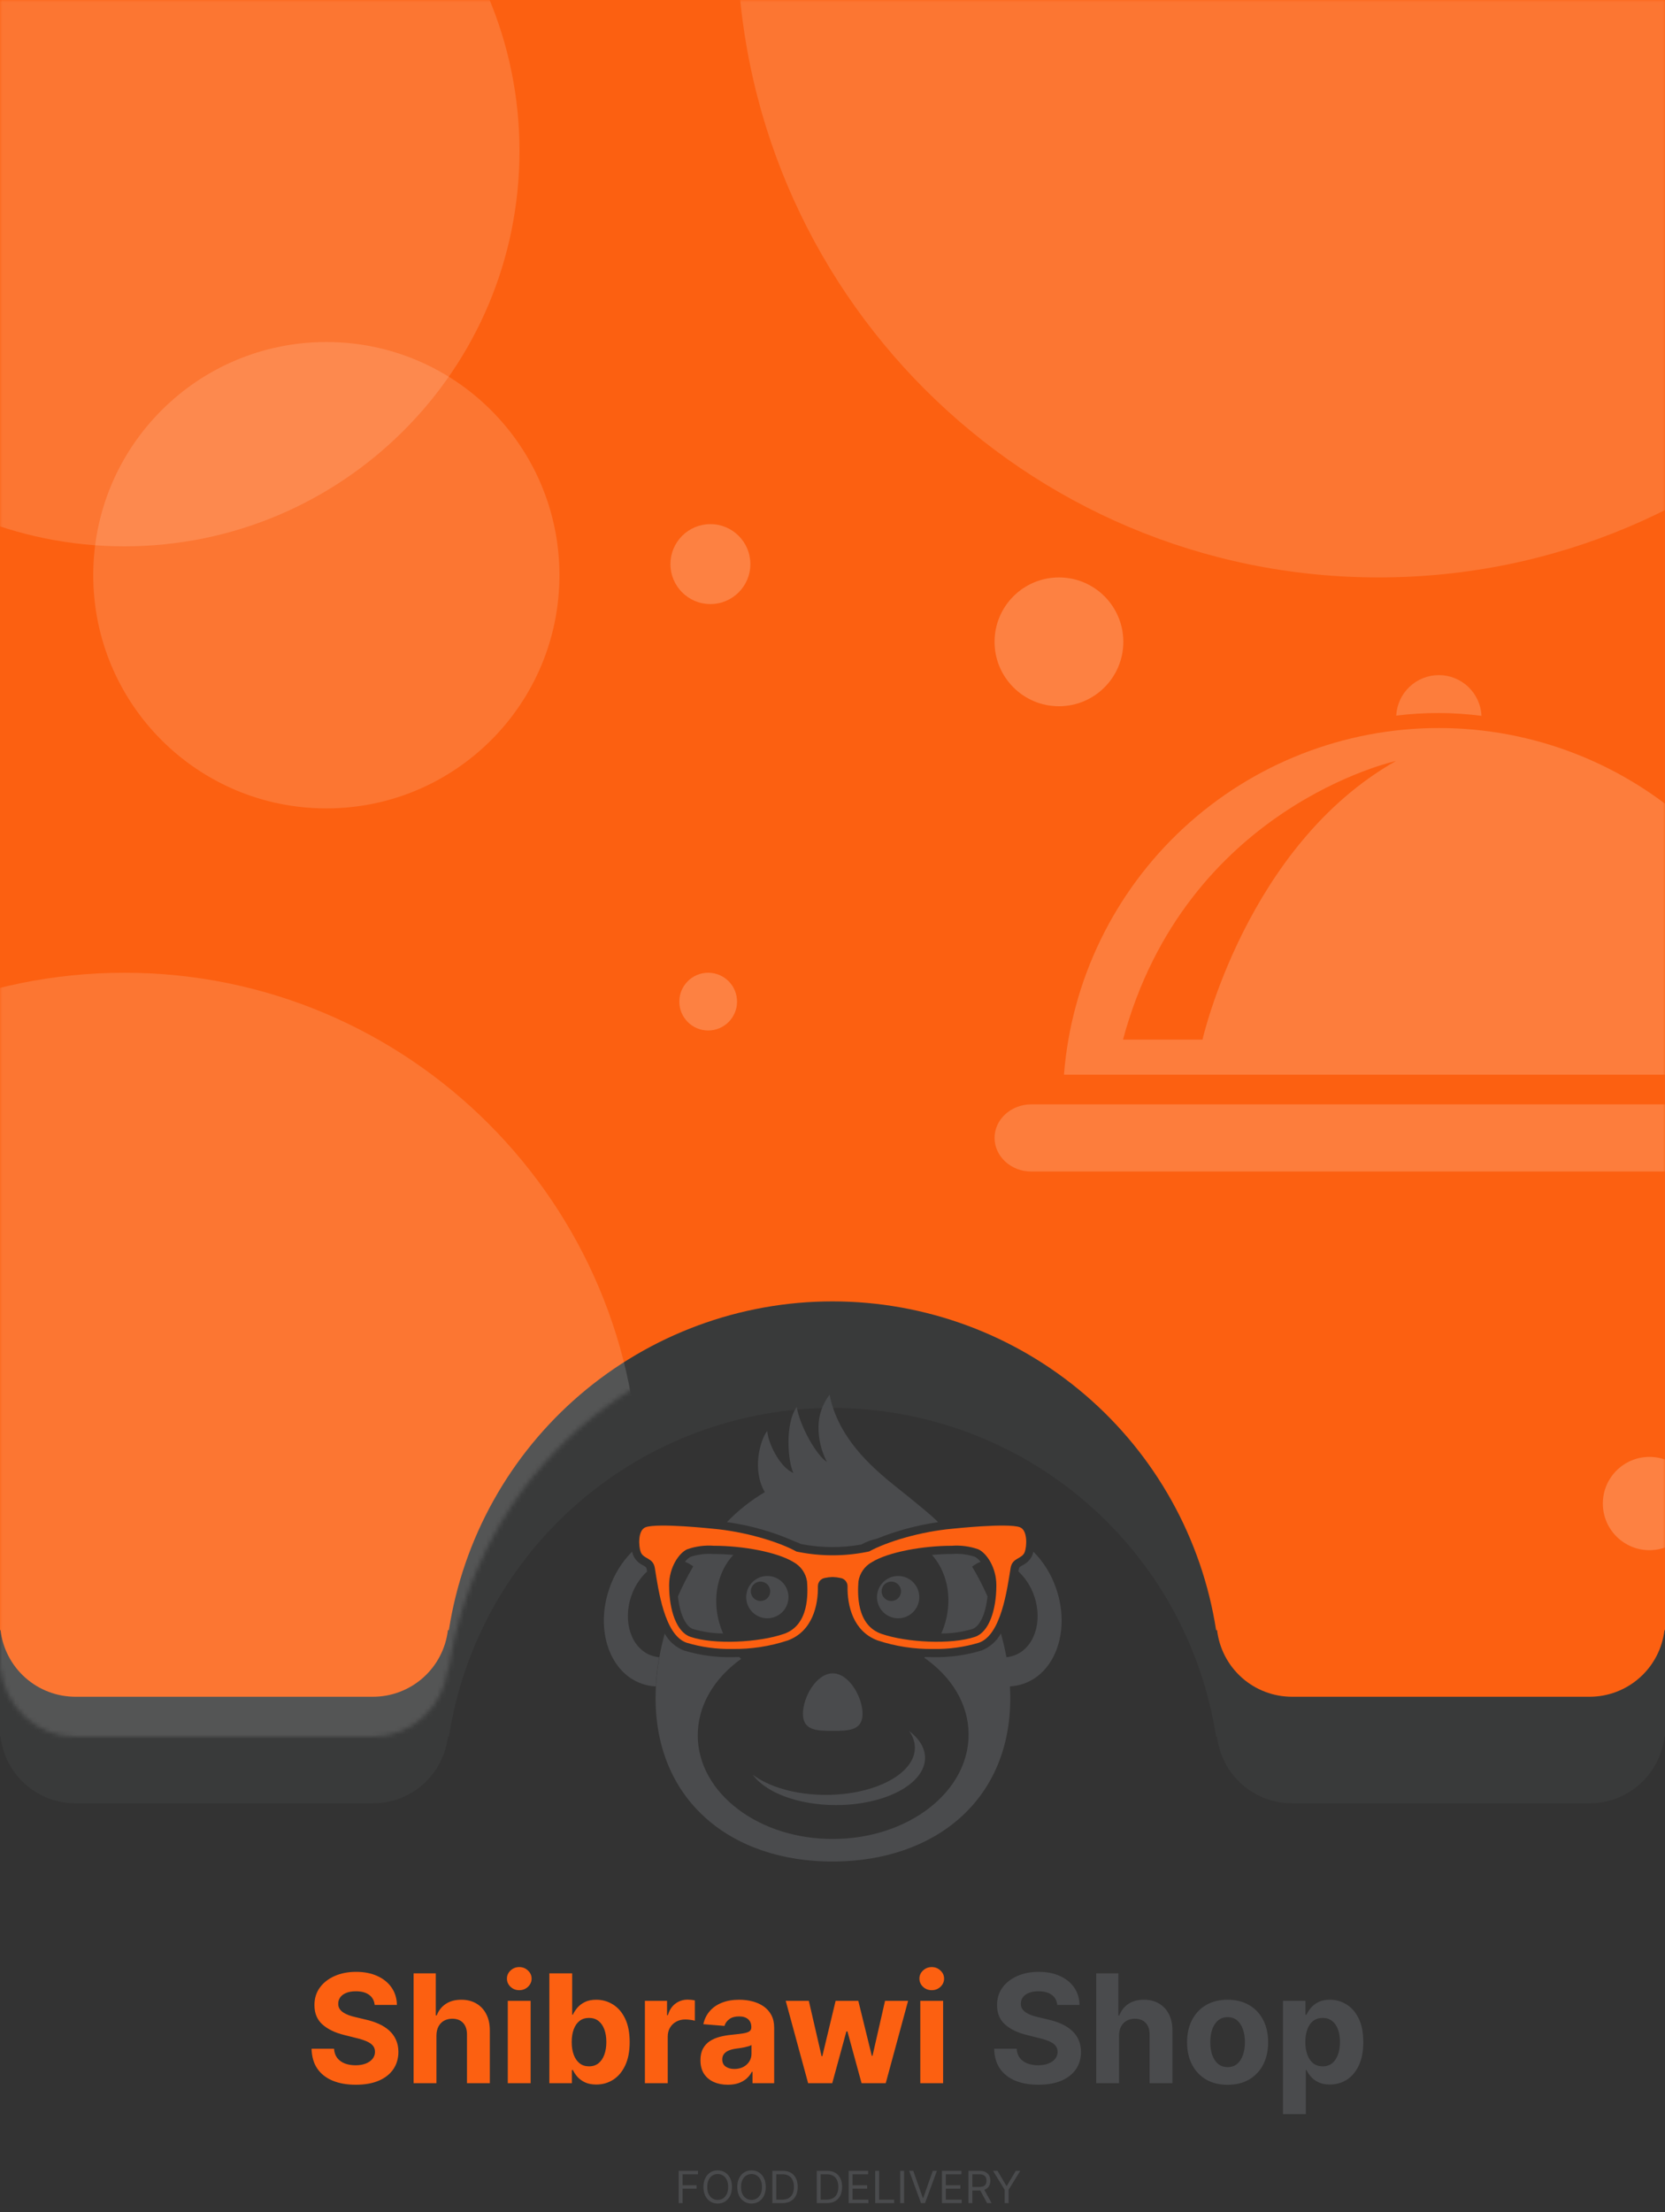 <svg width="375" height="498" viewBox="0 0 375 498" fill="none" xmlns="http://www.w3.org/2000/svg">
<rect x="0" y="0" width="375" height="498" fill="#333333" stroke="none"/>
<path d="M177.587 359.572C177.587 358.63 177.308 357.709 176.784 356.926C176.261 356.143 175.517 355.532 174.647 355.172C173.776 354.811 172.819 354.717 171.895 354.9C170.971 355.084 170.122 355.538 169.456 356.204C168.79 356.87 168.336 357.719 168.153 358.643C167.969 359.567 168.063 360.524 168.424 361.395C168.784 362.265 169.395 363.009 170.178 363.532C170.961 364.056 171.882 364.335 172.824 364.335C174.087 364.335 175.299 363.833 176.192 362.94C177.085 362.047 177.587 360.835 177.587 359.572ZM171.287 360.44C170.855 360.44 170.433 360.312 170.074 360.072C169.715 359.832 169.435 359.491 169.27 359.092C169.105 358.693 169.062 358.255 169.146 357.831C169.23 357.408 169.438 357.019 169.743 356.713C170.049 356.408 170.438 356.2 170.861 356.116C171.285 356.032 171.724 356.075 172.122 356.24C172.521 356.405 172.862 356.685 173.102 357.044C173.342 357.403 173.47 357.825 173.47 358.257C173.47 358.544 173.414 358.828 173.304 359.092C173.195 359.357 173.034 359.598 172.831 359.801C172.629 360.004 172.388 360.165 172.123 360.274C171.859 360.384 171.575 360.441 171.288 360.441L171.287 360.44Z" fill="#4A4B4D"/>
<path d="M202.282 354.809C201.34 354.809 200.419 355.088 199.636 355.612C198.853 356.135 198.242 356.879 197.882 357.749C197.521 358.62 197.427 359.577 197.611 360.501C197.794 361.425 198.248 362.274 198.914 362.94C199.58 363.606 200.429 364.06 201.353 364.243C202.277 364.427 203.234 364.333 204.105 363.972C204.975 363.612 205.719 363.001 206.242 362.218C206.766 361.435 207.045 360.514 207.045 359.572C207.045 358.309 206.543 357.097 205.65 356.204C204.757 355.311 203.545 354.809 202.282 354.809ZM200.746 360.441C200.314 360.441 199.892 360.313 199.533 360.073C199.174 359.833 198.894 359.492 198.729 359.093C198.564 358.694 198.521 358.256 198.605 357.832C198.689 357.409 198.897 357.02 199.202 356.714C199.508 356.409 199.897 356.201 200.32 356.117C200.744 356.033 201.183 356.076 201.581 356.241C201.98 356.406 202.321 356.686 202.561 357.045C202.801 357.404 202.929 357.826 202.929 358.258C202.929 358.837 202.699 359.392 202.29 359.802C201.88 360.211 201.325 360.441 200.746 360.441Z" fill="#4A4B4D"/>
<path d="M194.265 385.834C194.265 382.127 191.26 376.734 187.553 376.734C183.846 376.734 180.841 382.128 180.841 385.834C180.841 389.54 183.841 389.689 187.553 389.689C191.265 389.689 194.265 389.541 194.265 385.834Z" fill="#4A4B4D"/>
<path d="M188.282 406.388C199.361 406.388 208.342 401.631 208.342 395.762C208.342 393.503 207.008 391.41 204.742 389.689C205.57 390.777 206.03 392.101 206.056 393.468C206.056 399.336 197.075 404.093 185.995 404.093C179.181 404.093 173.164 402.293 169.538 399.541C172.415 403.545 179.72 406.388 188.282 406.388Z" fill="#4A4B4D"/>
<path d="M152.687 359.404C153.087 363.237 154.387 366.175 156.081 366.749C158.282 367.399 160.565 367.736 162.86 367.749C162.536 367.013 162.261 366.257 162.036 365.486C160.336 359.626 161.722 353.738 165.16 350.073C163.683 349.939 162.191 349.864 160.737 349.864C158.976 349.729 157.206 349.944 155.529 350.496C155.03 350.771 154.6 351.156 154.272 351.622C154.942 351.869 155.569 352.217 156.134 352.654C156.093 352.728 156.047 352.798 156.002 352.873C154.767 354.982 153.66 357.162 152.687 359.404Z" fill="#4A4B4D"/>
<path d="M212.938 365.156C212.691 366.045 212.377 366.914 211.998 367.756C214.375 367.757 216.74 367.416 219.021 366.745C220.709 366.171 222.011 363.245 222.413 359.413C221.397 357.106 220.239 354.863 218.946 352.699C219.522 352.254 220.156 351.89 220.831 351.617C220.503 351.151 220.072 350.765 219.573 350.489C217.896 349.938 216.126 349.723 214.365 349.858C212.897 349.858 211.392 349.935 209.903 350.071C213.188 353.716 214.521 359.436 212.938 365.156Z" fill="#4A4B4D"/>
<path d="M237.842 357.55C236.784 354.461 235.043 351.652 232.748 349.33C232.695 349.567 232.628 349.801 232.548 350.03C232.122 351.072 231.32 351.915 230.301 352.392C229.613 352.786 229.521 352.862 229.451 353.292L229.37 353.792C230.981 355.3 232.196 357.181 232.908 359.27C234.948 365.112 232.908 371.143 228.345 372.734C227.803 372.923 227.239 373.044 226.667 373.093C226.651 373.01 226.639 372.928 226.622 372.841C226.303 371.135 225.901 369.427 225.422 367.729C224.475 369.494 222.929 370.863 221.062 371.588C217.547 372.652 213.886 373.158 210.214 373.088C209.58 373.088 208.948 373.074 208.321 373.05C208.266 373.103 208.216 373.16 208.161 373.212C214.261 377.454 218.108 383.571 218.154 390.398C218.236 403.334 204.654 413.908 187.805 414.02C170.956 414.132 157.238 403.73 157.151 390.794C157.11 383.967 160.874 377.801 166.917 373.481C166.771 373.346 166.632 373.2 166.49 373.059C165.96 373.077 165.427 373.089 164.89 373.089C161.218 373.159 157.558 372.653 154.043 371.589C152.193 370.872 150.657 369.521 149.71 367.778C149.201 369.629 148.777 371.492 148.454 373.353C148.07 375.527 147.823 377.723 147.716 379.928C147.666 380.823 147.65 381.713 147.654 382.595C147.802 405.577 164.854 419.242 187.835 419.095C210.816 418.948 227.686 405.059 227.535 382.076C227.535 381.276 227.502 380.476 227.453 379.665C228.51 379.612 229.554 379.408 230.553 379.059C237.837 376.517 241.102 366.887 237.842 357.55Z" fill="#4A4B4D"/>
<path d="M179.036 347.049C179.493 347.213 179.941 347.402 180.377 347.616C184.869 348.49 189.484 348.529 193.99 347.73C195.087 347.124 196.266 346.68 197.49 346.412C201.92 344.623 206.549 343.374 211.277 342.693C211.126 342.54 210.977 342.383 210.826 342.232C208.759 340.185 200.71 333.888 199.841 333.132C196.83 330.514 188.741 323.905 186.848 314C185.249 316.061 184.37 318.591 184.348 321.2C184.314 323.955 184.962 326.675 186.235 329.118C184.053 327.829 180.235 321.363 179.435 316.743C176.677 320.757 177.511 329.243 178.686 331.608C175.472 330.275 172.872 324.521 172.817 322.131C171.203 324.156 169.299 330.886 172.255 335.931C169.118 337.785 166.246 340.054 163.717 342.678C169.003 343.408 174.161 344.879 179.036 347.049Z" fill="#4A4B4D"/>
<path d="M148.469 373.099C147.887 373.052 147.313 372.93 146.762 372.737C142.199 371.146 140.162 365.115 142.199 359.273C142.911 357.184 144.126 355.303 145.737 353.795L145.657 353.295C145.587 352.864 145.495 352.789 144.807 352.395C143.788 351.918 142.986 351.075 142.56 350.033C142.48 349.804 142.413 349.57 142.36 349.333C140.065 351.654 138.323 354.464 137.266 357.553C134.005 366.89 137.266 376.52 144.554 379.064C145.565 379.418 146.621 379.624 147.691 379.674C147.812 377.468 148.072 375.272 148.469 373.099Z" fill="#4A4B4D"/>
<path d="M229.701 343.836C227.001 342.825 214.539 344.168 214.539 344.168C207.377 344.798 199.757 347.089 195.745 349.294C195.563 349.33 195.352 349.373 195.095 349.422C190.092 350.399 184.947 350.399 179.944 349.422C179.732 349.381 179.544 349.345 179.388 349.313C175.388 347.103 167.744 344.8 160.561 344.169C160.561 344.169 148.103 342.826 145.398 343.837C143.626 344.5 143.823 348.111 144.298 349.395C144.905 351.051 147.098 350.633 147.484 352.995C148.264 357.782 149.606 368.122 154.64 369.835C157.963 370.834 161.421 371.308 164.89 371.24C169.156 371.307 173.403 370.657 177.453 369.315C182.953 367.265 184.294 361.477 184.208 357.143C184.201 356.698 184.351 356.264 184.633 355.919C184.914 355.574 185.308 355.34 185.746 355.258C186.329 355.131 186.923 355.059 187.519 355.043C188.136 355.061 188.749 355.137 189.351 355.271C189.789 355.353 190.184 355.587 190.466 355.932C190.748 356.277 190.898 356.711 190.891 357.156C190.808 361.489 192.147 367.268 197.647 369.316C201.697 370.658 205.945 371.308 210.211 371.241C213.68 371.309 217.138 370.835 220.461 369.836C225.495 368.123 226.836 357.782 227.617 352.996C228.002 350.631 230.196 351.05 230.803 349.396C231.276 348.11 231.474 344.499 229.701 343.836ZM176.568 367.843C170.93 369.792 160.837 370.326 155.483 368.504C152.383 367.45 150.702 362.529 150.702 356.904C150.702 352.779 152.988 349.587 154.778 348.796C156.689 348.126 158.717 347.857 160.736 348.006C167.307 348.006 175.05 349.426 178.73 351.688C179.539 352.132 180.234 352.757 180.762 353.514C181.289 354.271 181.634 355.14 181.769 356.053C181.95 358.675 182.286 365.866 176.568 367.843ZM219.622 368.504C214.269 370.325 204.175 369.791 198.537 367.843C192.819 365.866 193.155 358.675 193.337 356.056C193.473 355.143 193.818 354.274 194.345 353.517C194.872 352.76 195.567 352.135 196.376 351.691C200.056 349.429 207.799 348.009 214.37 348.009C216.389 347.86 218.418 348.129 220.328 348.799C222.118 349.59 224.403 352.782 224.403 356.907C224.403 362.53 222.722 367.45 219.622 368.504Z" fill="#FC6011"/>
<path d="M84.383 451.384C84.287 450.41 83.872 449.654 83.14 449.114C82.407 448.575 81.413 448.305 80.157 448.305C79.304 448.305 78.584 448.426 77.996 448.668C77.409 448.901 76.958 449.227 76.644 449.646C76.338 450.064 76.185 450.539 76.185 451.07C76.169 451.513 76.261 451.899 76.463 452.229C76.672 452.559 76.958 452.845 77.32 453.087C77.682 453.32 78.101 453.525 78.576 453.702C79.051 453.871 79.558 454.016 80.097 454.137L82.319 454.668C83.397 454.91 84.387 455.232 85.289 455.634C86.19 456.037 86.971 456.532 87.631 457.119C88.291 457.707 88.802 458.399 89.165 459.196C89.535 459.993 89.724 460.906 89.732 461.937C89.724 463.45 89.338 464.762 88.573 465.873C87.816 466.976 86.722 467.833 85.289 468.445C83.864 469.048 82.145 469.35 80.133 469.35C78.137 469.35 76.398 469.044 74.917 468.433C73.444 467.821 72.293 466.915 71.464 465.716C70.643 464.509 70.213 463.015 70.172 461.237H75.231C75.288 462.066 75.525 462.758 75.944 463.313C76.37 463.861 76.938 464.275 77.646 464.557C78.362 464.83 79.171 464.967 80.073 464.967C80.958 464.967 81.727 464.839 82.379 464.581C83.039 464.323 83.55 463.965 83.912 463.506C84.275 463.048 84.456 462.52 84.456 461.925C84.456 461.369 84.291 460.902 83.961 460.524C83.639 460.146 83.164 459.824 82.536 459.558C81.916 459.293 81.156 459.051 80.254 458.834L77.561 458.158C75.477 457.651 73.831 456.858 72.623 455.779C71.416 454.701 70.816 453.248 70.824 451.42C70.816 449.923 71.215 448.615 72.02 447.496C72.833 446.378 73.947 445.504 75.364 444.876C76.781 444.249 78.391 443.935 80.194 443.935C82.029 443.935 83.631 444.249 84.999 444.876C86.375 445.504 87.446 446.378 88.211 447.496C88.975 448.615 89.37 449.911 89.394 451.384H84.383ZM98.295 458.278V469H93.152V444.273H98.15V453.727H98.368C98.786 452.632 99.463 451.775 100.396 451.155C101.33 450.527 102.501 450.213 103.91 450.213C105.198 450.213 106.32 450.495 107.278 451.058C108.244 451.614 108.993 452.415 109.524 453.461C110.063 454.499 110.329 455.743 110.321 457.192V469H105.177V458.109C105.185 456.966 104.896 456.077 104.308 455.441C103.729 454.805 102.916 454.487 101.869 454.487C101.169 454.487 100.549 454.636 100.01 454.934C99.479 455.232 99.06 455.666 98.754 456.238C98.456 456.801 98.303 457.482 98.295 458.278ZM114.369 469V450.455H119.512V469H114.369ZM116.952 448.064C116.188 448.064 115.532 447.81 114.984 447.303C114.445 446.788 114.175 446.172 114.175 445.456C114.175 444.748 114.445 444.14 114.984 443.633C115.532 443.118 116.188 442.86 116.952 442.86C117.717 442.86 118.369 443.118 118.908 443.633C119.456 444.14 119.729 444.748 119.729 445.456C119.729 446.172 119.456 446.788 118.908 447.303C118.369 447.81 117.717 448.064 116.952 448.064ZM123.729 469V444.273H128.872V453.57H129.029C129.255 453.071 129.581 452.563 130.007 452.048C130.442 451.525 131.005 451.09 131.698 450.744C132.398 450.39 133.267 450.213 134.306 450.213C135.658 450.213 136.906 450.567 138.049 451.276C139.192 451.976 140.105 453.034 140.789 454.451C141.473 455.86 141.816 457.626 141.816 459.751C141.816 461.82 141.482 463.567 140.813 464.991C140.153 466.408 139.252 467.483 138.109 468.215C136.974 468.94 135.702 469.302 134.294 469.302C133.295 469.302 132.446 469.137 131.746 468.807C131.054 468.477 130.486 468.062 130.044 467.563C129.601 467.056 129.263 466.545 129.029 466.03H128.8V469H123.729ZM128.764 459.727C128.764 460.83 128.917 461.792 129.223 462.613C129.528 463.434 129.971 464.074 130.551 464.533C131.13 464.983 131.835 465.209 132.664 465.209C133.501 465.209 134.209 464.979 134.789 464.521C135.368 464.054 135.807 463.41 136.105 462.589C136.411 461.76 136.563 460.806 136.563 459.727C136.563 458.657 136.415 457.715 136.117 456.902C135.819 456.089 135.38 455.453 134.801 454.994C134.221 454.536 133.509 454.306 132.664 454.306C131.826 454.306 131.118 454.527 130.539 454.97C129.967 455.413 129.528 456.041 129.223 456.854C128.917 457.667 128.764 458.625 128.764 459.727ZM145.248 469V450.455H150.234V453.69H150.427C150.765 452.539 151.333 451.67 152.13 451.082C152.927 450.487 153.844 450.189 154.883 450.189C155.14 450.189 155.418 450.205 155.716 450.237C156.013 450.269 156.275 450.314 156.5 450.37V454.934C156.259 454.862 155.925 454.797 155.498 454.741C155.072 454.684 154.681 454.656 154.327 454.656C153.57 454.656 152.894 454.821 152.299 455.151C151.711 455.473 151.244 455.924 150.898 456.504C150.56 457.083 150.391 457.751 150.391 458.508V469H145.248ZM163.917 469.35C162.734 469.35 161.679 469.145 160.753 468.734C159.828 468.316 159.095 467.7 158.556 466.887C158.025 466.066 157.759 465.044 157.759 463.82C157.759 462.79 157.948 461.925 158.327 461.224C158.705 460.524 159.22 459.961 159.872 459.534C160.524 459.107 161.265 458.786 162.094 458.568C162.931 458.351 163.808 458.198 164.726 458.109C165.804 457.997 166.674 457.892 167.334 457.795C167.994 457.691 168.473 457.538 168.77 457.337C169.068 457.135 169.217 456.838 169.217 456.443V456.371C169.217 455.606 168.976 455.014 168.493 454.596C168.018 454.177 167.342 453.968 166.464 453.968C165.539 453.968 164.802 454.173 164.255 454.584C163.707 454.986 163.345 455.493 163.168 456.105L158.411 455.719C158.653 454.592 159.127 453.618 159.836 452.797C160.544 451.968 161.458 451.332 162.577 450.889C163.703 450.438 165.007 450.213 166.489 450.213C167.519 450.213 168.505 450.334 169.447 450.575C170.396 450.817 171.238 451.191 171.97 451.698C172.711 452.205 173.294 452.857 173.721 453.654C174.147 454.443 174.361 455.389 174.361 456.491V469H169.483V466.428H169.338C169.04 467.008 168.642 467.519 168.143 467.962C167.644 468.396 167.044 468.738 166.344 468.988C165.643 469.229 164.834 469.35 163.917 469.35ZM165.39 465.8C166.146 465.8 166.815 465.652 167.394 465.354C167.974 465.048 168.428 464.637 168.758 464.122C169.088 463.607 169.253 463.023 169.253 462.371V460.403C169.092 460.508 168.871 460.605 168.589 460.693C168.316 460.774 168.006 460.85 167.66 460.923C167.314 460.987 166.967 461.047 166.621 461.104C166.275 461.152 165.961 461.196 165.68 461.237C165.076 461.325 164.549 461.466 164.098 461.659C163.647 461.852 163.297 462.114 163.047 462.444C162.798 462.766 162.673 463.168 162.673 463.651C162.673 464.352 162.927 464.887 163.434 465.257C163.949 465.619 164.601 465.8 165.39 465.8ZM182.009 469L176.963 450.455H182.166L185.04 462.915H185.209L188.203 450.455H193.311L196.353 462.842H196.51L199.335 450.455H204.527L199.492 469H194.047L190.86 457.337H190.63L187.443 469H182.009ZM207.271 469V450.455H212.414V469H207.271ZM209.855 448.064C209.09 448.064 208.434 447.81 207.887 447.303C207.347 446.788 207.078 446.172 207.078 445.456C207.078 444.748 207.347 444.14 207.887 443.633C208.434 443.118 209.09 442.86 209.855 442.86C210.619 442.86 211.271 443.118 211.811 443.633C212.358 444.14 212.632 444.748 212.632 445.456C212.632 446.172 212.358 446.788 211.811 447.303C211.271 447.81 210.619 448.064 209.855 448.064Z" fill="#FC6011"/>
<path d="M238.123 451.384C238.027 450.41 237.612 449.654 236.88 449.114C236.147 448.575 235.153 448.305 233.897 448.305C233.044 448.305 232.324 448.426 231.736 448.668C231.149 448.901 230.698 449.227 230.384 449.646C230.078 450.064 229.925 450.539 229.925 451.07C229.909 451.513 230.002 451.899 230.203 452.229C230.412 452.559 230.698 452.845 231.06 453.087C231.422 453.32 231.841 453.525 232.316 453.702C232.791 453.871 233.298 454.016 233.837 454.137L236.059 454.668C237.137 454.91 238.127 455.232 239.029 455.634C239.93 456.037 240.711 456.532 241.371 457.119C242.031 457.707 242.542 458.399 242.904 459.196C243.275 459.993 243.464 460.906 243.472 461.937C243.464 463.45 243.078 464.762 242.313 465.873C241.556 466.976 240.462 467.833 239.029 468.445C237.604 469.048 235.886 469.35 233.873 469.35C231.877 469.35 230.138 469.044 228.657 468.433C227.184 467.821 226.033 466.915 225.204 465.716C224.383 464.509 223.953 463.015 223.912 461.237H228.971C229.028 462.066 229.265 462.758 229.684 463.313C230.11 463.861 230.678 464.275 231.386 464.557C232.102 464.83 232.911 464.967 233.813 464.967C234.698 464.967 235.467 464.839 236.119 464.581C236.779 464.323 237.29 463.965 237.652 463.506C238.015 463.048 238.196 462.52 238.196 461.925C238.196 461.369 238.031 460.902 237.701 460.524C237.379 460.146 236.904 459.824 236.276 459.558C235.656 459.293 234.895 459.051 233.994 458.834L231.301 458.158C229.217 457.651 227.571 456.858 226.363 455.779C225.156 454.701 224.556 453.248 224.564 451.42C224.556 449.923 224.955 448.615 225.76 447.496C226.573 446.378 227.687 445.504 229.104 444.876C230.521 444.249 232.131 443.935 233.934 443.935C235.769 443.935 237.371 444.249 238.739 444.876C240.115 445.504 241.186 446.378 241.951 447.496C242.715 448.615 243.11 449.911 243.134 451.384H238.123ZM252.035 458.278V469H246.892V444.273H251.89V453.727H252.108C252.526 452.632 253.202 451.775 254.136 451.155C255.07 450.527 256.241 450.213 257.65 450.213C258.938 450.213 260.06 450.495 261.018 451.058C261.984 451.614 262.733 452.415 263.264 453.461C263.803 454.499 264.069 455.743 264.061 457.192V469H258.917V458.109C258.925 456.966 258.636 456.077 258.048 455.441C257.469 454.805 256.656 454.487 255.609 454.487C254.909 454.487 254.289 454.636 253.75 454.934C253.219 455.232 252.8 455.666 252.494 456.238C252.196 456.801 252.043 457.482 252.035 458.278ZM276.488 469.362C274.612 469.362 272.991 468.964 271.622 468.167C270.262 467.362 269.211 466.243 268.471 464.81C267.73 463.37 267.36 461.699 267.36 459.8C267.36 457.884 267.73 456.21 268.471 454.777C269.211 453.336 270.262 452.217 271.622 451.42C272.991 450.616 274.612 450.213 276.488 450.213C278.363 450.213 279.981 450.616 281.342 451.42C282.71 452.217 283.764 453.336 284.505 454.777C285.245 456.21 285.616 457.884 285.616 459.8C285.616 461.699 285.245 463.37 284.505 464.81C283.764 466.243 282.71 467.362 281.342 468.167C279.981 468.964 278.363 469.362 276.488 469.362ZM276.512 465.378C277.365 465.378 278.078 465.136 278.649 464.653C279.221 464.162 279.651 463.494 279.941 462.649C280.239 461.804 280.388 460.842 280.388 459.763C280.388 458.685 280.239 457.723 279.941 456.878C279.651 456.033 279.221 455.365 278.649 454.874C278.078 454.383 277.365 454.137 276.512 454.137C275.651 454.137 274.926 454.383 274.339 454.874C273.759 455.365 273.321 456.033 273.023 456.878C272.733 457.723 272.588 458.685 272.588 459.763C272.588 460.842 272.733 461.804 273.023 462.649C273.321 463.494 273.759 464.162 274.339 464.653C274.926 465.136 275.651 465.378 276.512 465.378ZM288.96 475.955V450.455H294.031V453.57H294.261C294.486 453.071 294.812 452.563 295.239 452.048C295.673 451.525 296.237 451.09 296.929 450.744C297.629 450.39 298.499 450.213 299.537 450.213C300.889 450.213 302.137 450.567 303.28 451.276C304.423 451.976 305.336 453.034 306.021 454.451C306.705 455.86 307.047 457.626 307.047 459.751C307.047 461.82 306.713 463.567 306.045 464.991C305.385 466.408 304.483 467.483 303.34 468.215C302.205 468.94 300.933 469.302 299.525 469.302C298.527 469.302 297.678 469.137 296.977 468.807C296.285 468.477 295.718 468.062 295.275 467.563C294.832 467.056 294.494 466.545 294.261 466.03H294.104V475.955H288.96ZM293.995 459.727C293.995 460.83 294.148 461.792 294.454 462.613C294.76 463.434 295.202 464.074 295.782 464.533C296.361 464.983 297.066 465.209 297.895 465.209C298.732 465.209 299.44 464.979 300.02 464.521C300.599 464.054 301.038 463.41 301.336 462.589C301.642 461.76 301.795 460.806 301.795 459.727C301.795 458.657 301.646 457.715 301.348 456.902C301.05 456.089 300.611 455.453 300.032 454.994C299.452 454.536 298.74 454.306 297.895 454.306C297.058 454.306 296.349 454.527 295.77 454.97C295.198 455.413 294.76 456.041 294.454 456.854C294.148 457.667 293.995 458.625 293.995 459.727Z" fill="#4A4B4D"/>
<path d="M152.851 496V488.727H157.211V489.509H153.731V491.966H156.885V492.747H153.731V496H152.851ZM164.856 492.364C164.856 493.131 164.718 493.794 164.441 494.352C164.164 494.911 163.784 495.342 163.301 495.645C162.818 495.948 162.266 496.099 161.646 496.099C161.026 496.099 160.474 495.948 159.991 495.645C159.508 495.342 159.128 494.911 158.851 494.352C158.574 493.794 158.436 493.131 158.436 492.364C158.436 491.597 158.574 490.934 158.851 490.375C159.128 489.816 159.508 489.385 159.991 489.082C160.474 488.779 161.026 488.628 161.646 488.628C162.266 488.628 162.818 488.779 163.301 489.082C163.784 489.385 164.164 489.816 164.441 490.375C164.718 490.934 164.856 491.597 164.856 492.364ZM164.004 492.364C164.004 491.734 163.899 491.202 163.688 490.769C163.48 490.336 163.197 490.008 162.839 489.786C162.484 489.563 162.086 489.452 161.646 489.452C161.206 489.452 160.807 489.563 160.449 489.786C160.094 490.008 159.811 490.336 159.601 490.769C159.392 491.202 159.288 491.734 159.288 492.364C159.288 492.993 159.392 493.525 159.601 493.958C159.811 494.391 160.094 494.719 160.449 494.942C160.807 495.164 161.206 495.276 161.646 495.276C162.086 495.276 162.484 495.164 162.839 494.942C163.197 494.719 163.48 494.391 163.688 493.958C163.899 493.525 164.004 492.993 164.004 492.364ZM172.473 492.364C172.473 493.131 172.335 493.794 172.058 494.352C171.781 494.911 171.401 495.342 170.918 495.645C170.435 495.948 169.883 496.099 169.263 496.099C168.643 496.099 168.091 495.948 167.608 495.645C167.125 495.342 166.745 494.911 166.468 494.352C166.191 493.794 166.053 493.131 166.053 492.364C166.053 491.597 166.191 490.934 166.468 490.375C166.745 489.816 167.125 489.385 167.608 489.082C168.091 488.779 168.643 488.628 169.263 488.628C169.883 488.628 170.435 488.779 170.918 489.082C171.401 489.385 171.781 489.816 172.058 490.375C172.335 490.934 172.473 491.597 172.473 492.364ZM171.621 492.364C171.621 491.734 171.516 491.202 171.305 490.769C171.097 490.336 170.814 490.008 170.456 489.786C170.101 489.563 169.703 489.452 169.263 489.452C168.823 489.452 168.424 489.563 168.066 489.786C167.711 490.008 167.428 490.336 167.218 490.769C167.009 491.202 166.905 491.734 166.905 492.364C166.905 492.993 167.009 493.525 167.218 493.958C167.428 494.391 167.711 494.719 168.066 494.942C168.424 495.164 168.823 495.276 169.263 495.276C169.703 495.276 170.101 495.164 170.456 494.942C170.814 494.719 171.097 494.391 171.305 493.958C171.516 493.525 171.621 492.993 171.621 492.364ZM176.199 496H173.954V488.727H176.298C177.003 488.727 177.607 488.873 178.109 489.164C178.611 489.453 178.996 489.868 179.263 490.411C179.531 490.95 179.664 491.597 179.664 492.349C179.664 493.107 179.529 493.759 179.26 494.306C178.99 494.851 178.597 495.27 178.081 495.563C177.565 495.854 176.937 496 176.199 496ZM174.835 495.219H176.142C176.743 495.219 177.241 495.103 177.637 494.871C178.032 494.639 178.327 494.308 178.521 493.88C178.715 493.451 178.812 492.941 178.812 492.349C178.812 491.762 178.716 491.257 178.525 490.833C178.333 490.407 178.046 490.08 177.665 489.853C177.284 489.623 176.809 489.509 176.241 489.509H174.835V495.219ZM186.199 496H183.954V488.727H186.298C187.003 488.727 187.607 488.873 188.109 489.164C188.611 489.453 188.996 489.868 189.263 490.411C189.531 490.95 189.664 491.597 189.664 492.349C189.664 493.107 189.529 493.759 189.26 494.306C188.99 494.851 188.597 495.27 188.081 495.563C187.565 495.854 186.937 496 186.199 496ZM184.835 495.219H186.142C186.743 495.219 187.241 495.103 187.637 494.871C188.032 494.639 188.327 494.308 188.521 493.88C188.715 493.451 188.812 492.941 188.812 492.349C188.812 491.762 188.716 491.257 188.525 490.833C188.333 490.407 188.046 490.08 187.665 489.853C187.284 489.623 186.809 489.509 186.241 489.509H184.835V495.219ZM191.142 496V488.727H195.531V489.509H192.022V491.966H195.304V492.747H192.022V495.219H195.588V496H191.142ZM197.118 496V488.727H197.999V495.219H201.38V496H197.118ZM203.624 488.727V496H202.743V488.727H203.624ZM205.688 488.727L207.847 494.849H207.932L210.091 488.727H211.015L208.344 496H207.435L204.765 488.727H205.688ZM212.148 496V488.727H216.537V489.509H213.028V491.966H216.309V492.747H213.028V495.219H216.594V496H212.148ZM218.124 496V488.727H220.582C221.15 488.727 221.616 488.824 221.981 489.018C222.345 489.21 222.615 489.474 222.79 489.81C222.966 490.147 223.053 490.529 223.053 490.957C223.053 491.386 222.966 491.766 222.79 492.097C222.615 492.429 222.346 492.689 221.984 492.879C221.622 493.066 221.159 493.159 220.596 493.159H218.607V492.364H220.567C220.956 492.364 221.268 492.307 221.505 492.193C221.744 492.08 221.917 491.919 222.023 491.71C222.132 491.5 222.187 491.249 222.187 490.957C222.187 490.666 222.132 490.412 222.023 490.194C221.914 489.976 221.74 489.808 221.501 489.69C221.262 489.569 220.946 489.509 220.553 489.509H219.005V496H218.124ZM221.547 492.733L223.337 496H222.314L220.553 492.733H221.547ZM223.651 488.727H224.66L226.677 492.122H226.762L228.779 488.727H229.788L227.16 493.003V496H226.279V493.003L223.651 488.727Z" fill="#4A4B4D"/>
<path opacity="0.28" d="M358 406H291C286.837 406.002 282.817 404.476 279.705 401.711C276.593 398.946 274.604 395.135 274.116 391H273.899C270.695 370.385 260.226 351.594 244.382 338.022C228.537 324.449 208.362 316.989 187.499 316.989C166.636 316.989 146.461 324.449 130.616 338.022C114.772 351.594 104.303 370.385 101.099 391H100.88C100.393 395.134 98.405 398.946 95.293 401.711C92.181 404.476 88.163 406.002 84 406H17C12.837 406.003 8.817 404.477 5.705 401.712C2.592 398.946 0.603 395.135 0.115 391H0V24H375V391H374.882C374.395 395.134 372.407 398.946 369.294 401.711C366.182 404.476 362.163 406.003 358 406Z" fill="#4A4B4D"/>
<path d="M358 382H291C286.837 382.002 282.817 380.476 279.705 377.711C276.593 374.946 274.604 371.135 274.116 367H273.899C270.695 346.385 260.226 327.594 244.382 314.022C228.537 300.449 208.362 292.989 187.499 292.989C166.636 292.989 146.461 300.449 130.616 314.022C114.772 327.594 104.303 346.385 101.099 367H100.88C100.393 371.134 98.405 374.946 95.293 377.711C92.181 380.476 88.163 382.002 84 382H17C12.837 382.003 8.817 380.477 5.705 377.712C2.592 374.946 0.603 371.135 0.115 367H0V0H375V367H374.882C374.395 371.134 372.407 374.946 369.294 377.711C366.182 380.476 362.163 382.003 358 382Z" fill="#FC6011"/>
<mask id="mask0_180_4630" style="mask-type:luminance" maskUnits="userSpaceOnUse" x="0" y="0" width="375" height="391">
<path d="M358 391H291C286.837 391.003 282.817 389.44 279.705 386.61C276.593 383.78 274.604 379.879 274.116 375.647H273.899C270.695 354.545 260.226 335.312 244.382 321.42C228.537 307.528 208.362 299.892 187.499 299.892C166.636 299.892 146.461 307.528 130.616 321.42C114.772 335.312 104.303 354.545 101.099 375.647H100.88C100.393 379.878 98.405 383.779 95.293 386.61C92.181 389.44 88.163 391.002 84 391H17C12.837 391.003 8.817 389.441 5.705 386.611C2.592 383.78 0.603 379.879 0.115 375.647H0V0H375V375.647H374.882C374.395 379.878 372.407 383.78 369.294 386.61C366.182 389.441 362.163 391.003 358 391Z" fill="white"/>
</mask>
<g mask="url(#mask0_180_4630)">
<path opacity="0.14" d="M28 123C77.153 123 117 83.153 117 34C117 -15.153 77.153 -55 28 -55C-21.153 -55 -61 -15.153 -61 34C-61 83.153 -21.153 123 28 123Z" fill="white"/>
<path opacity="0.14" d="M310.5 130C390.305 130 455 65.305 455 -14.5C455 -94.305 390.305 -159 310.5 -159C230.695 -159 166 -94.305 166 -14.5C166 65.305 230.695 130 310.5 130Z" fill="white"/>
<path opacity="0.14" d="M73.5 182C102.495 182 126 158.495 126 129.5C126 100.505 102.495 77 73.5 77C44.505 77 21 100.505 21 129.5C21 158.495 44.505 182 73.5 182Z" fill="white"/>
<path opacity="0.21" d="M160 136C164.971 136 169 131.971 169 127C169 122.029 164.971 118 160 118C155.029 118 151 122.029 151 127C151 131.971 155.029 136 160 136Z" fill="white"/>
<path opacity="0.21" d="M159.5 232C163.09 232 166 229.09 166 225.5C166 221.91 163.09 219 159.5 219C155.91 219 153 221.91 153 225.5C153 229.09 155.91 232 159.5 232Z" fill="white"/>
<path opacity="0.21" d="M371.5 349C377.299 349 382 344.299 382 338.5C382 332.701 377.299 328 371.5 328C365.701 328 361 332.701 361 338.5C361 344.299 365.701 349 371.5 349Z" fill="white"/>
<path opacity="0.21" d="M238.5 159C246.508 159 253 152.508 253 144.5C253 136.492 246.508 130 238.5 130C230.492 130 224 136.492 224 144.5C224 152.508 230.492 159 238.5 159Z" fill="white"/>
<path opacity="0.14" d="M28 451C92.065 451 144 399.065 144 335C144 270.935 92.065 219 28 219C-36.065 219 -88 270.935 -88 335C-88 399.065 -36.065 451 28 451Z" fill="white"/>
<g opacity="0.18">
<path d="M424.12 256.176C424.12 260.348 420.408 263.753 415.879 263.753H232.241C227.712 263.753 224 260.348 224 256.176C224 252.021 227.712 248.633 232.241 248.633H415.879C420.408 248.629 424.12 252.017 424.12 256.176ZM333.672 161.161C333.558 158.695 332.5 156.367 330.717 154.66C328.933 152.953 326.562 151.997 324.093 151.99C321.624 151.983 319.247 152.927 317.455 154.625C315.663 156.322 314.592 158.645 314.465 161.11C320.844 160.321 327.297 160.339 333.672 161.161ZM408.489 241.938H239.631C241.306 220.695 250.927 200.864 266.576 186.4C282.225 171.937 302.751 163.904 324.06 163.904C345.369 163.904 365.895 171.937 381.544 186.4C397.193 200.864 406.814 220.695 408.489 241.938ZM314.397 171.326C314.397 171.326 267.062 181.644 252.929 234.054H270.829C270.829 234.054 280.734 190.345 314.397 171.326Z" fill="white"/>
</g>
</g>
</svg>
